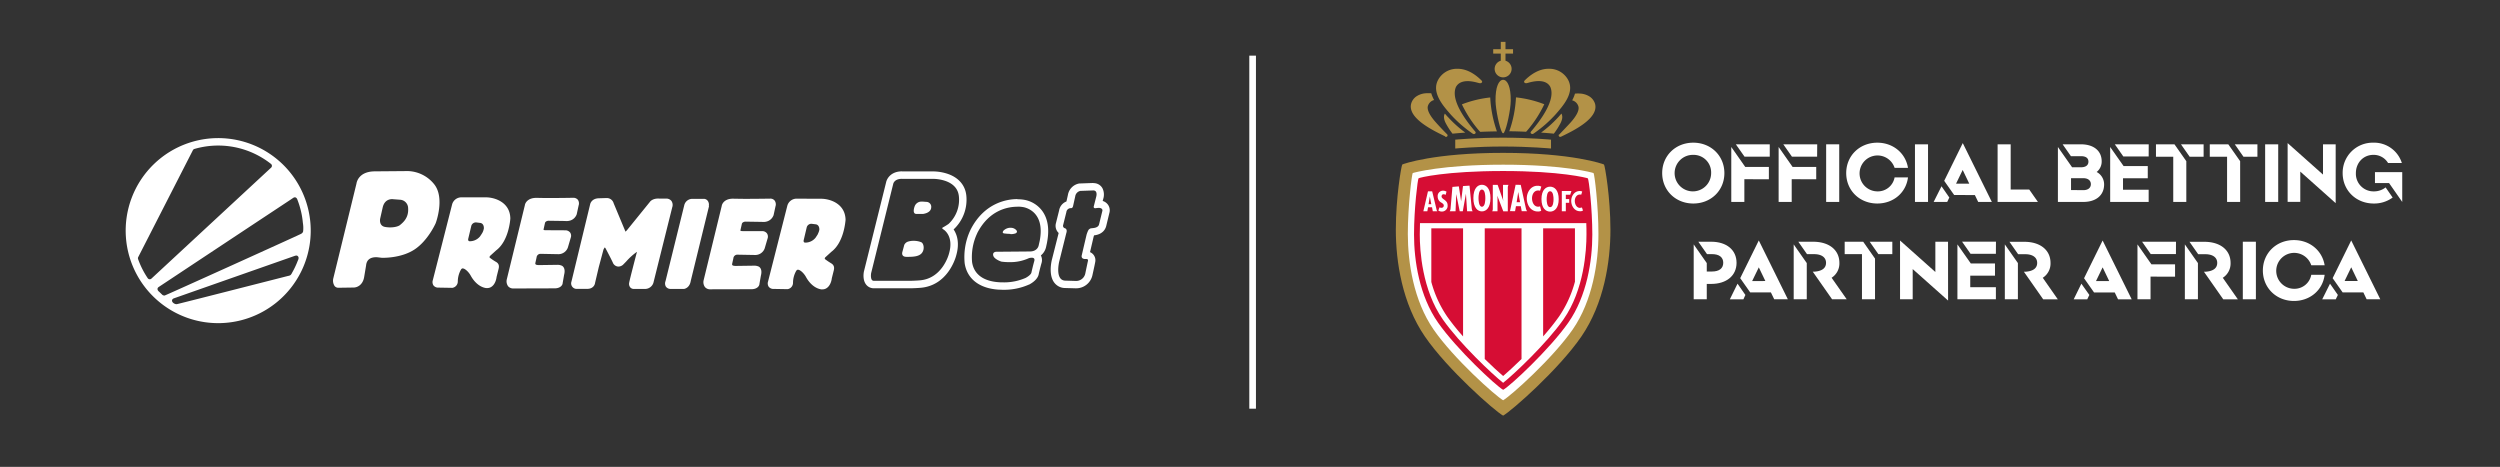 <svg xmlns="http://www.w3.org/2000/svg" viewBox="0 0 1253 234"><rect x="0" y="0" width="1253" height="234" fill="#333333" stroke="none"/><defs><style>.cls-1{fill:#fff;}.cls-2{fill:#b39247;}.cls-3{fill:#d60d34;}</style></defs><g id="Layer_1" data-name="Layer 1"><path class="cls-1" d="M248.3,131.09a31.53,31.53,0,0,1-2.75-1.87c-.19-.16-.2-.25-.2-.28a1.29,1.29,0,0,1,.25-.66l3.1-2.81c6.32-4.76,7.05-15.39,7.08-15.93-.11-8.3-7.94-10.59-12.08-10.63l-12.23,0a4.82,4.82,0,0,0-4.84,3.42l-9.7,38.09a3.13,3.13,0,0,0,.32,2.63,3,3,0,0,0,2.6,1.1h0l6.86.12a3.23,3.23,0,0,0,2.74-3.13,12.21,12.21,0,0,1,1.58-6c.39-.61.73-.61.87-.61,1.09,0,3,1.7,4.08,3.72,1.93,3.46,4.7,5.69,7.61,6.13a4.7,4.7,0,0,0,.63,0c2.78,0,4.36-2.86,4.66-5.55l1-4C250.36,133,249.87,131.87,248.3,131.09Zm-6.45-14.57-.07.11c-.15.35-1.19,1.86-1.19,1.86a6.6,6.6,0,0,1-4.94,2.42c-1.45.12-.92-1.44-.92-1.44l1.45-6.13a2.4,2.4,0,0,1,2.52-1.86l2,.25s1.84.08,1.82,2.68A7.09,7.09,0,0,1,241.85,116.52Zm43.89,0a2.9,2.9,0,0,1,.3,2.68l-1.43,4.87a5,5,0,0,1-4.9,3.32l-8.92-.17a2,2,0,0,0-1.87,1.87l-.55,2.48c0,.14-.17.55,0,.8s.47.49,1.89.49l9.36-.13a5.42,5.42,0,0,1,2,.45c.34.17,2,1.16,1.1,4.6l-.71,4.08c0,.87-1,2.83-4.54,2.66l-20.13.06a3.31,3.31,0,0,1-2.7-1.15,4.24,4.24,0,0,1-.67-3.27l9.1-37.34c.16-1.22,1.64-3.81,6.13-3.64,1.16,0,3.05.07,5.64.07,5.64,0,12.61-.12,12.61-.12a2.92,2.92,0,0,1,2.18,1A3.26,3.26,0,0,1,290,103l-.95,4.38c-.09.29-1.31,3.84-5.9,3.38l-8.36-.12s-1.5.13-1.67,1.24l-.69,3.1a.28.28,0,0,0,0,.18,1.59,1.59,0,0,0,1,.22l10,.05A3,3,0,0,1,285.74,116.54ZM217.59,92.31a17.55,17.55,0,0,0-13.1-6.57h0L188,85.88c-8.08,0-9.21,5.22-9.35,6.18L167,139.73a4.87,4.87,0,0,0,.71,3.63,2.38,2.38,0,0,0,1.91.86l7.65-.11c1.59,0,4.47-1.07,5.22-5.11l1-6c.27-2.71,2-4.08,5-4.08a7.79,7.79,0,0,1,1.21.09l1.71.2H192c2.18,0,9.75-.29,15.59-4.06,6.72-4.32,10.57-12.82,10.76-13.25S223.05,99.09,217.59,92.31ZM169.66,143v0h0Zm34.89-38.66c.39,5.1-2.94,7.46-4,8.4s-4.31,1.61-7.57,1-2.43-4.21-2.43-4.21l1.26-5.58c1.13-4.87,5.33-4.1,5.33-4.1l3.42.26A4.27,4.27,0,0,1,204.55,104.34Zm180.14,15.27-1.43,4.88a5,5,0,0,1-4.9,3.31l-8.92-.16a2,2,0,0,0-1.88,1.86L367,132c0,.13-.16.54,0,.79s.47.49,1.88.49l9.37-.13a5.42,5.42,0,0,1,2,.45c.34.17,2,1.16,1.1,4.6l-.72,4.09c0,.87-1,2.83-4.53,2.66L356,145a3.31,3.31,0,0,1-2.7-1.15,4.2,4.2,0,0,1-.67-3.27l9.1-37.35c.16-1.22,1.59-3.85,6.13-3.64,1.15,0,3,.07,5.64.07,5.64,0,12.61-.11,12.61-.11h0a2.69,2.69,0,0,1,2.16,1,3.28,3.28,0,0,1,.4,2.9l-.95,4.38c-.09.28-1.33,3.83-5.9,3.38l-8.36-.13s-1.5.13-1.67,1.25l-.69,3.09a.28.28,0,0,0,0,.18c.07.08.36.23,1,.23l10,0a3,3,0,0,1,2.27,1.1A2.9,2.9,0,0,1,384.69,119.61Zm-48.17-18.9A3.26,3.26,0,0,0,334,99.53h-3.54c-3.31-.22-4.6,1.47-4.68,1.59l-11.43,14.11a5.75,5.75,0,0,1-.84.86.21.21,0,0,1-.06-.1l-5.89-14.12a3.55,3.55,0,0,0-3.36-2.61h-.28l-3.88.12c-3.58.13-4.21,2.81-4.23,2.9l-9.38,38.79a2.77,2.77,0,0,0,3,3.7h4.68c2.84.13,4-1.71,4.14-3l1.85-7.86,2.36-8.81a6.65,6.65,0,0,1,.64-1.09,1.32,1.32,0,0,1,.36.38s2.54,4.75,3.66,7.15a3.11,3.11,0,0,0,2.84,2.07,3.65,3.65,0,0,0,2.26-.88l1.63-1.66a31,31,0,0,1,5.37-4.85c0,.14-.05.27-.08.4-.14.54-3.49,13.31-3.78,15a2.81,2.81,0,0,0,.43,2.29,2.28,2.28,0,0,0,1.65.9l5.55,0a4.42,4.42,0,0,0,4.48-3l9.45-37.9A3.55,3.55,0,0,0,336.52,100.71ZM323,143.58h0Zm93.32-11.78a28.77,28.77,0,0,1-2.75-1.87c-.2-.15-.2-.25-.21-.28a1.33,1.33,0,0,1,.26-.66l3.09-2.81c6.33-4.76,7-15.39,7.09-15.93-.12-8.3-7.95-10.59-12.08-10.63l-12.24-.05a4.83,4.83,0,0,0-4.84,3.42l-9.69,38.1a3.07,3.07,0,0,0,.32,2.62,3,3,0,0,0,2.59,1.1h0l6.87.12a3.22,3.22,0,0,0,2.73-3.13,12.08,12.08,0,0,1,1.58-6c.39-.62.73-.62.88-.62,1.09,0,3,1.7,4.08,3.72,1.92,3.46,4.7,5.69,7.61,6.13a4.7,4.7,0,0,0,.63,0c2.78,0,4.35-2.86,4.66-5.55l1-4C418.32,133.75,417.83,132.58,416.27,131.8Zm-6.34-14.59-.06.11c-.16.35-1.19,1.86-1.19,1.86a6.62,6.62,0,0,1-4.94,2.42c-1.46.12-.93-1.44-.93-1.44l1.45-6.13a2.4,2.4,0,0,1,2.52-1.86l2,.25s1.85.07,1.83,2.67A7,7,0,0,1,409.93,117.21Zm-54.64-13.79-9.14,37.39c-.55,3.57-3.24,4-3.36,4h-6.66a2.85,2.85,0,0,1-2.46-1.19,3.18,3.18,0,0,1-.17-2.69L343,102.66a4.19,4.19,0,0,1,4.17-3l5.44,0a2.46,2.46,0,0,1,2,.86,3.22,3.22,0,0,1,.66,2.61Z"/><path class="cls-1" d="M509.92,103.57a16,16,0,0,1,2.66.19s11.54,1.29,8.52,16.95l-.51,2.27s-.47,3.06-4.47,3.06h-.27l-16.4.14h0c-.16,0-2.06,0-1.65,1.85s3.78,3,4.07,3.09a26.81,26.81,0,0,0,4,.26,22.26,22.26,0,0,0,9.84-2,5.44,5.44,0,0,1,1.38-.21c.84,0,1.68.31,1.29,1.69-.72,2.52-1.46,5.85-1.46,5.85s-.24,1.16-2.9,2.59a26.88,26.88,0,0,1-11.26,2.22c-.61,0-1.23,0-1.87-.05-8-.46-12.74-4-13.67-10a28,28,0,0,1,2.45-14.32l.19-.44c6-11.58,15.48-13.1,20.08-13.1m-3.5,13.72a6.31,6.31,0,0,0,2.32-.29c.41-.06,1.63-.75.42-1.88a3.74,3.74,0,0,0-2.56-1,2.15,2.15,0,0,0-.32,0l-.29,0a5.12,5.12,0,0,0-3.09,1.47c-.85,1.17.11,1.36.53,1.39l1.5.15c.57,0,1.06.07,1.49.07m3.5-17.46c-4.69,0-16.36,1.48-23.39,15.13a1.74,1.74,0,0,0-.1.19l-.18.41A31.74,31.74,0,0,0,483.5,132V132c1.21,7.82,7.46,12.62,17.14,13.18.7,0,1.4.06,2.09.06a30.64,30.64,0,0,0,13-2.62l.09,0c3.58-1.93,4.52-4,4.76-5.07,0-.18.75-3.31,1.41-5.62a5.15,5.15,0,0,0-.3-3.91,7.52,7.52,0,0,0,2.61-4.27l.48-2.19a.44.44,0,0,0,0-.1c1.27-6.55.44-11.86-2.44-15.79a14.32,14.32,0,0,0-9.17-5.56,19.9,19.9,0,0,0-3.23-.24Z"/><path class="cls-1" d="M547.77,95.42l.64.07c1.84.41,1,3.18,1,3.18l-1.23,4.83a.67.67,0,0,0,.72.85.8.8,0,0,0,.27,0,10,10,0,0,1,1.75-.16c2.12.2,1.55,1.65,1.55,1.65l-1.6,6.54c-.26,1.25-1.5,1.79-3.05,1.94s-1.37.2-1.95.59-1.28,2.71-1.28,2.71l-2.46,10.51c-.19,1.51,1.1,1.68,1.69,1.68h.28a1.62,1.62,0,0,1,.3,0c.95,0,1,.55.88,1s-1.34,6.32-1.34,6.32a4.67,4.67,0,0,1-4.65,3.68h-.06l-5.44-.16c-5.16-.33-2.92-9.52-2.92-9.52l3.55-14.26c.74-2.13-.68-2.47-.68-2.47a1.25,1.25,0,0,1-.91-1.54l1.64-6.59a2.2,2.2,0,0,1,2.25-1.94h.13c.83,0,1-1.17,1-1.17l1.05-4.72a3.28,3.28,0,0,1,2.58-2.76l6.35-.23m0-3.73h-.13l-6.36.23-.36,0a7,7,0,0,0-5.73,5.69l-.75,3.34a5.81,5.81,0,0,0-3.67,4.5l-1.61,6.43a5,5,0,0,0,1.38,4.87L527.2,130.2c-.3,1.24-1.66,7.57,1.14,11.37a6.83,6.83,0,0,0,5.15,2.78h.14l5.42.15h.19a8.35,8.35,0,0,0,8.29-6.59c.87-3.94,1.34-6.15,1.4-6.61a4.4,4.4,0,0,0-2.61-4.93l1.83-7.83c.06-.19.13-.39.2-.58,4.62-.53,5.8-3.45,6.11-4.78L556,106.8a4.84,4.84,0,0,0-.5-3.92,5,5,0,0,0-2.83-2.16l.26-1a7.16,7.16,0,0,0-.4-5.41,5,5,0,0,0-3.34-2.42,2.2,2.2,0,0,0-.37-.06l-.63-.08a3.24,3.24,0,0,0-.44,0Z"/><path class="cls-1" d="M452.05,89.65c.22,0,.46,0,.7,0h15.09c.51,0,11.86.09,12.75,8.72a16.49,16.49,0,0,1-5.17,13.86,27.93,27.93,0,0,1-2.71,1.68s-1,.38,0,1c0,0,5.67,3.09,2.86,12.42,0,0-3.18,12.29-14.58,13.18,0,0-1.47.14-4.22.22l-17,0-1.93,0c-1.83-.09-1.24-3.79-1.24-3.79l11.07-44.72s.41-2.59,4.37-2.59m10.52,17.6s4-.37,4.16-3.22a2.47,2.47,0,0,0-2.47-2.83h0l-1.62-.13a3.52,3.52,0,0,0-.57,0,3.6,3.6,0,0,0-3.69,2.53s-1.31,3.48.79,3.64l3.4,0m-7.5,21.51c2.67,0,5.53-.17,6.94-1.87,1.56-1.88,1-4.89-.29-5.47a10.14,10.14,0,0,0-3.84-.69,9,9,0,0,0-2.82.41,3.14,3.14,0,0,0-1.9,1.81l0,.1-.86,3.17s-.89,2.52,2,2.54h.82m-3-42.85h0c-5.44,0-7.58,3.49-8,5.52L433,136.06a1.7,1.7,0,0,0-.06.31c-.2,1.21-.47,4.25,1.2,6.31a4.81,4.81,0,0,0,3.54,1.8h.23l1.9,0,16.95,0h.11c2.64-.07,4.18-.21,4.44-.23,13.46-1.07,17.48-14.54,17.85-15.88,1.94-6.47.54-10.76-1.21-13.38a20.36,20.36,0,0,0,6.37-17c-.52-5-3.7-8.8-8.95-10.72a23.6,23.6,0,0,0-7.52-1.36h-15l-.82,0Z"/><path class="cls-1" d="M133.16,75.79a46.37,46.37,0,1,0,22.57,40.5A46.38,46.38,0,0,0,133.16,75.79ZM88.65,152.44c-1.19.18-3.25-1.3-2.1-2.55a1.63,1.63,0,0,1,.66-.38c.51-.2,58.36-20.51,60.24-21.17.71-.25,1.48-.52,2,.27s-.09,1.75-.37,2.48c-.38,1-.8,1.92-1.24,2.85s-.93,1.85-1.44,2.75a4.47,4.47,0,0,1-.75,1.15,2.9,2.9,0,0,1-1.28.46C136.09,140.41,89.58,152.3,88.65,152.44Zm63.28-36.51c-.24,1.16-1.38,1.39-2.35,1.89-1.21.63-66.49,30.2-67.06,30.3a1.66,1.66,0,0,1-1.41-.61c-.53-.47-1-1-1.56-1.46-.71-.69-.9-1.58,0-2.22l.52-.34,6.27-4.15,11.28-7.48,13.92-9.22,14.16-9.38,12.1-8,7.75-5.13c.5-.33,1-.68,1.49-1,.95-.58,1.69,0,2,.91a43.66,43.66,0,0,1,2.22,7.75c.24,1.31.42,2.63.54,3.95A15.1,15.1,0,0,1,151.93,115.93ZM69.26,128.88l27.42-53.6a1.22,1.22,0,0,1,.75-.62A42.59,42.59,0,0,1,131.24,79a43,43,0,0,1,4.57,3.15,1.23,1.23,0,0,1,.08,1.87l-60,55.62a1.22,1.22,0,0,1-1.84-.2,42.82,42.82,0,0,1-4.84-9.57A1.28,1.28,0,0,1,69.26,128.88Z"/></g><g id="Livello_1" data-name="Livello 1"><rect class="cls-1" x="626.15" y="27.89" width="3.33" height="176.95"/><path class="cls-2" d="M724.25,68.47a1.31,1.31,0,0,0,.59.12.7.7,0,0,0,.54-.3.71.71,0,0,0-.06-.94c-.1-.13-2.91-2.91-5.66-6-3.07-3.42-4.56-6.38-4-8.22a4.39,4.39,0,0,1,3.11-3,16.68,16.68,0,0,1-1.42-3.37,17.64,17.64,0,0,0-3,0,9.88,9.88,0,0,0-4,1.27,6.56,6.56,0,0,0-3.1,4c-1.79,7.35,11.38,13.55,17,16.28"/><path class="cls-2" d="M738.14,67a1.19,1.19,0,0,0,.61.19,1,1,0,0,0,.56-.2.67.67,0,0,0,.11-1c-4.48-5.25-12.63-15.86-9.68-22.43,2.48-4.53,9.42-2.49,11-2.06.89.24,1.57.42,2.05-.27.24-.4-.28-.93-.36-1-4.72-4.68-9-5.75-11.78-5.75a5.24,5.24,0,0,0-.56,0,10.66,10.66,0,0,0-9.3,5.54c-3.44,6.36,2.49,13,6.32,17.39a62.64,62.64,0,0,0,11,9.57"/><path class="cls-2" d="M725.49,58.46l-.21-.24c-.36-.41-.74-.84-1.12-1.29-.74,1.3-.53,3.11.67,5.22A35.44,35.44,0,0,0,728,67s2.31-.25,6.41-.53a59.21,59.21,0,0,1-8.87-8"/><path class="cls-2" d="M741.37,65.51c0,.06.4.43.51.57,2.68-.11,5.41-.2,8.37-.23a60.72,60.72,0,0,1-3.35-17,55.51,55.51,0,0,0-14.19,3.45,59.44,59.44,0,0,0,8.66,13.26"/><path class="cls-2" d="M752.19,30.44a4.25,4.25,0,1,0,2.36,0V26.88h3.79V24.65h-3.79V21h-2.36v3.65H748.4v2.23h3.79Z"/><path class="cls-2" d="M803.92,82.45c-.6-.3-15.92-5.82-50.55-5.83s-50,5.53-50.55,5.83c-.45.47-3.23,16.53-3.23,32.66s3.22,37,14.55,53.53,35,37.35,39.23,39.68c4.19-2.33,27.91-23.16,39.23-39.68s14.55-37.41,14.55-53.53-2.78-32.19-3.23-32.66"/><path class="cls-2" d="M781.42,67.35a.73.73,0,0,0,.48,1.24,1.25,1.25,0,0,0,.58-.12c5.61-2.73,18.78-8.93,17-16.28a6.63,6.63,0,0,0-3.1-4,9.93,9.93,0,0,0-4-1.27,17.74,17.74,0,0,0-3,0,16.61,16.61,0,0,1-1.41,3.37,4.39,4.39,0,0,1,3.11,3c.6,1.84-.89,4.8-4,8.22-2.74,3-5.55,5.83-5.65,6"/><path class="cls-2" d="M766,41.47c1.62-.43,8.56-2.47,11,2.06,2.94,6.57-5.2,17.18-9.68,22.43a.67.67,0,0,0,.11,1,1,1,0,0,0,.55.2,1.21,1.21,0,0,0,.62-.19,62.73,62.73,0,0,0,11-9.57c3.84-4.4,9.77-11,6.33-17.39a10.66,10.66,0,0,0-9.31-5.54,5,5,0,0,0-.55,0c-2.78,0-7.07,1.07-11.79,5.75-.07.08-.59.61-.35,1,.48.69,1.16.51,2.05.27"/><path class="cls-2" d="M782.58,56.93c-.38.45-.76.88-1.12,1.29l-.21.24a59.21,59.21,0,0,1-8.87,8c4.1.28,6.41.53,6.41.53a35.44,35.44,0,0,0,3.12-4.85c1.2-2.11,1.41-3.92.67-5.22"/><path class="cls-2" d="M764.85,66.08c.11-.14.47-.51.52-.57A59.44,59.44,0,0,0,774,52.25a55.61,55.61,0,0,0-14.19-3.45,60.19,60.19,0,0,1-3.36,17c3,0,5.69.12,8.37.23"/><path class="cls-2" d="M753.37,40c-2.13,0-3.91,3.48-3.81,10.57.06,4.36,2,13.53,3.28,15.78.19.32.37.45.53.45s.33-.13.52-.45c1.32-2.25,3.23-11.42,3.29-15.78.1-7.09-1.68-10.57-3.81-10.57"/><path class="cls-2" d="M753.37,69c-13.56,0-24,1-24,1v4.44s10.38-1,24-1,24,1,24,1V70s-10.49-1-24-1"/><path class="cls-1" d="M798.69,86.74c-.53-.24-14.64-4.2-45.32-4.2s-44.79,4-45.32,4.2c-.4.41-2.45,16.36-2.45,30.53s2.86,33.35,12.91,47.89,30.87,33.14,34.86,35.46c4-2.32,24.88-21.07,34.85-35.46s12.92-33.71,12.92-47.89-2-30.12-2.45-30.53"/><path class="cls-3" d="M786,161.75c-9.39,13.39-29.13,31.74-32.61,33.63-3.48-1.89-23.22-20.24-32.61-33.63s-12.07-31.11-12.07-44.19,1.87-27.82,2.26-28.19,13.69-3.66,42.42-3.66,41.92,3.43,42.42,3.66,2.26,15.11,2.26,28.19-2.67,30.78-12.07,44.19"/><path class="cls-1" d="M795,111.81H711.7c-.07,1.91-.11,3.84-.11,5.75,0,7.84,1.13,27.68,11.56,42.56,8.49,12.12,24.89,27.54,30.22,31.75,5.33-4.21,21.73-19.63,30.22-31.75,10.43-14.88,11.55-34.72,11.55-42.56,0-1.91,0-3.84-.1-5.75"/><path class="cls-3" d="M795,111.81a200.18,200.18,0,0,0-1.72-20.11c-4.05-.89-16.73-3.15-40-3.15s-35.9,2.26-40,3.15a200.18,200.18,0,0,0-1.72,20.11Z"/><path class="cls-1" d="M722.55,98.36a.93.93,0,0,1,1-1,1.92,1.92,0,0,1,1,.32l.44-1.62a3.36,3.36,0,0,0-1.77-.5,2.7,2.7,0,0,0-2.65,3,3.35,3.35,0,0,0,1.86,3c.57.41,1.19.7,1.19,1.48a1.08,1.08,0,0,1-1.15,1.1,2.29,2.29,0,0,1-1-.21l-.57,1.59a3.18,3.18,0,0,0,1.72.51,2.85,2.85,0,0,0,2.92-3.16c0-2.75-3.05-2.84-3.05-4.51"/><path class="cls-1" d="M726.63,105.87h2.89l.35-8.77h0v.23l1.73,8.54h1.55l1.58-8.77h0l.58,8.77h2.78a2.85,2.85,0,0,1-.43-1.25c-.09-.72-1-10.36-1.14-11.57q-1.65.09-3.27.21l-.94,7.62h0l-1.14-7.47-3.22.27c-.14,1.72-.88,10.37-.94,11a2.76,2.76,0,0,1-.41,1.19"/><path class="cls-1" d="M765.23,99.43c0,3.32,2,6.57,5.51,6.57a3.07,3.07,0,0,0,1.71-.37l-.57-2.22a2.86,2.86,0,0,1-.94.19c-2.15,0-3.09-2.31-3.09-4.19s.94-3.94,3.1-3.94a3.66,3.66,0,0,1,.93.13l.62-2.08a4.79,4.79,0,0,0-1.37-.41l-.56,0c-3.32,0-5.34,3.23-5.34,6.35"/><polygon class="cls-1" points="786.99 97.6 787.6 95.72 782.78 95.72 782.78 105.87 784.79 105.87 784.79 101.65 786.48 101.65 786.48 99.77 784.79 99.77 784.79 97.6 786.99 97.6"/><path class="cls-1" d="M792,104.19c-1.71.06-2.65-1.66-2.71-3.35s.92-3.33,2.48-3.33a2.89,2.89,0,0,1,.75.06L793,96a2.92,2.92,0,0,0-1.36-.26c-2.67.09-4.22,2.67-4.14,5.13s1.72,5.11,4.55,5a2.08,2.08,0,0,0,1.34-.37l-.53-1.53a2,2,0,0,1-.8.16"/><path class="cls-1" d="M747.84,105.87h2.71V99.38l-.11-1.31,0,0,3,7.84h2.27V94a2.8,2.8,0,0,1,.37-1.36l-2.72,0h-.05v6.14a9.08,9.08,0,0,0,.19,2l0,0-2.88-8.12-2.43,0v12a2,2,0,0,1-.31,1.21"/><path class="cls-1" d="M742.74,103.61c-1.6,0-1.71-3.27-1.71-4.3s.11-4.3,1.71-4.3,1.71,3.15,1.71,4.3-.11,4.3-1.71,4.3m0-11c-2.15,0-4.28,1.82-4.28,6.67s2.13,6.67,4.28,6.67,4.28-1.82,4.28-6.67-2.13-6.67-4.28-6.67"/><path class="cls-1" d="M760.69,97.86l.26-1.64h0l.27,1.64.62,3.47h-1.7Zm-1.34,8,.44-2.52h2.43l.46,2.52h2.72a3.3,3.3,0,0,1-.57-1.2c-.16-.67-2.3-10.45-2.63-12l-2.57-.06-2.82,13.22Z"/><path class="cls-1" d="M776.91,103.84c-1.61,0-1.72-3.06-1.72-4s.11-4,1.72-4,1.72,3,1.72,4-.11,4-1.72,4m0-10.28c-2.17,0-4.32,1.7-4.32,6.25s2.15,6.25,4.32,6.25,4.31-1.7,4.31-6.25-2.14-6.25-4.31-6.25"/><path class="cls-1" d="M716,102.33l.43-2.67.21-1.2h0l.22,1.2.5,2.67Zm1.76-6.44H715.7l-2.32,10h2l.36-2h2l.37,2h2.29a1.81,1.81,0,0,1-.39-.8c-.11-.52-2.2-9.17-2.2-9.17"/><path class="cls-3" d="M789.36,141.31V114.43H773.42V168.6a113.75,113.75,0,0,0,8-10,57.12,57.12,0,0,0,7.91-17.3"/><path class="cls-3" d="M717.38,114.43v26.88a56.88,56.88,0,0,0,7.91,17.3,113.75,113.75,0,0,0,8,10V114.43Z"/><path class="cls-3" d="M744.15,114.43v65.5c3.67,3.6,7,6.62,9.22,8.54,2.24-1.92,5.55-4.94,9.22-8.54v-65.5Z"/><path class="cls-1" d="M848.68,71.51c8.86,0,15.58,6.55,15.58,15.26S857.54,102,848.68,102s-15.59-6.55-15.59-15.25S839.81,71.51,848.68,71.51Zm0,6.11a9.15,9.15,0,1,0,8.94,9.15A8.79,8.79,0,0,0,848.68,77.62Z"/><path class="cls-1" d="M874.27,89.82v11.39h-6.55V73.67l7,10h11.84v6.18ZM887,78.51H874.35L870,72.33h17Z"/><path class="cls-1" d="M898,89.82v11.39h-6.55V73.67l7,10h11.84v6.18Zm12.74-11.31H898.11l-4.32-6.18h17Z"/><path class="cls-1" d="M921.82,101.21h-6.55V72.33h6.55Z"/><path class="cls-1" d="M925.32,86.77c0-8.71,6.71-15.26,15.58-15.26,7.85,0,14.16,5.17,15.38,12.61h-6.71a9,9,0,1,0-8.67,11.8,8.53,8.53,0,0,0,8.67-7h6.71C955.34,96.57,949,102,940.9,102,932,102,925.32,95.43,925.32,86.77Z"/><path class="cls-1" d="M966.33,101.21h-6.55V72.33h6.55Z"/><path class="cls-1" d="M973.08,93.36,977,99l-1.06,2.2h-6.79Zm25.23,7.85h-6.84l-1.67-3.46H979.43l-5-7.12,9.31-18.91ZM987,92.06l-3.3-6.88-3.33,6.88Z"/><path class="cls-1" d="M1001.2,101.21V72.33h6.55V95h9.31l4.35,6.22Z"/><path class="cls-1" d="M1044.16,101.21h-12.74V73.67l7.12,10.17h4.4c2.4,0,3.78-1,3.78-2.81s-1.3-2.76-3.78-2.76h-5l-4.15-5.94h9.2c6.38,0,10.37,3.29,10.37,8.5a6.61,6.61,0,0,1-2.52,5.37,7,7,0,0,1,3.74,6.35C1054.53,97.87,1050.54,101.21,1044.16,101.21Zm0-5.9c2.32,0,3.78-1.14,3.78-3s-1.46-3-3.78-3H1038v5.94Z"/><path class="cls-1" d="M1076.91,101.21h-19.29V73.67l6.72,9.56h12.12v6.1h-12.41v5.78h12.86Zm0-22.78h-12.7l-4.27-6.1h17Z"/><path class="cls-1" d="M1089.23,78.55h-8.66V72.33h9.27l5.94,8.46v20.42h-6.55Zm3.87-6.22h11.35v6.22h-7Z"/><path class="cls-1" d="M1116.21,78.55h-8.67V72.33h9.28l5.94,8.46v20.42h-6.55Zm3.86-6.22h11.35v6.22h-7Z"/><path class="cls-1" d="M1141.84,101.21h-6.55V72.33h6.55Z"/><path class="cls-1" d="M1170.64,101.82,1152.9,86v15.17h-6.34V71.72l17.73,15.78V72.33h6.35Z"/><path class="cls-1" d="M1174.14,86.77a15.06,15.06,0,0,1,15.38-15.26,14.55,14.55,0,0,1,14.28,10.17h-6.92a8.36,8.36,0,0,0-7.36-4.06c-5,0-8.75,3.94-8.75,9.15a8.82,8.82,0,0,0,9,9.15,9.35,9.35,0,0,0,5.9-2L1199.2,99a15.56,15.56,0,0,1-9.48,3C1180.85,102,1174.14,95.43,1174.14,86.77ZM1204,101.21l-6.59-9.44h-7.08V86.28H1204Z"/><path class="cls-1" d="M855.43,142.3V150h-6.55V122.49l6.55,9.36v4.23h2.64c3.58,0,5.62-1.59,5.62-4.36s-2-4.35-5.62-4.35h-2.52l-4.35-6.22h6.43c7.77,0,12.73,4.15,12.73,10.57s-5,10.58-12.73,10.58Z"/><path class="cls-1" d="M870.85,142.18l3.94,5.65-1,2.2h-6.8ZM896.07,150h-6.83l-1.67-3.46H877.19l-5-7.12,9.32-18.91Zm-11.27-9.15L881.51,134l-3.34,6.88Z"/><path class="cls-1" d="M899,122.49l6.55,9.36V150H899Zm19,16.72L925.57,150h-7.33l-9.68-13.83.65,0c3.95-.25,6-1.75,6-4.44s-2.19-4.35-6-4.35h-3.54l-4.35-6.22h7.44c8,0,13.14,4.15,13.14,10.57A8.48,8.48,0,0,1,918,139.21Z"/><path class="cls-1" d="M933.22,127.37h-8.67v-6.22h9.28l5.93,8.46V150h-6.54Zm3.86-6.22h11.35v6.22h-7Z"/><path class="cls-1" d="M976.38,150.64l-17.74-15.78V150H952.3V120.54L970,136.32V121.15h6.35Z"/><path class="cls-1" d="M1000.34,150H981.06V122.49l6.71,9.56h12.12v6.1h-12.4v5.78h12.85Zm0-22.78H987.65l-4.27-6.1h17Z"/><path class="cls-1" d="M1004.82,122.49l6.55,9.36V150h-6.55Zm19,16.72,7.56,10.82h-7.32l-9.68-13.83.65,0c3.95-.25,6-1.75,6-4.44s-2.2-4.35-6-4.35h-3.54l-4.35-6.22h7.44c8,0,13.14,4.15,13.14,10.57A8.48,8.48,0,0,1,1023.86,139.21Z"/><path class="cls-1" d="M1043.18,142.18l4,5.65-1.06,2.2h-6.79Zm25.23,7.85h-6.84l-1.67-3.46h-10.37l-5-7.12,9.31-18.91Zm-11.27-9.15-3.3-6.88-3.33,6.88Z"/><path class="cls-1" d="M1077.85,138.64V150h-6.55V122.49l7,10h11.84v6.18Zm12.73-11.31h-12.65l-4.32-6.18h17Z"/><path class="cls-1" d="M1095.05,122.49l6.55,9.36V150h-6.55Zm19,16.72,7.57,10.82h-7.32l-9.68-13.83.65,0c3.94-.25,6-1.75,6-4.44s-2.2-4.35-6-4.35h-3.54l-4.36-6.22h7.45c8,0,13.14,4.15,13.14,10.57A8.47,8.47,0,0,1,1114.09,139.21Z"/><path class="cls-1" d="M1130.65,150h-6.55V121.15h6.55Z"/><path class="cls-1" d="M1134.15,135.59c0-8.71,6.71-15.26,15.58-15.26,7.85,0,14.16,5.17,15.38,12.61h-6.71a9,9,0,1,0-8.67,11.8,8.53,8.53,0,0,0,8.67-7h6.71c-.94,7.65-7.28,13.1-15.38,13.1C1140.86,150.84,1134.15,144.25,1134.15,135.59Z"/><path class="cls-1" d="M1167.8,142.18l3.94,5.65-1.06,2.2h-6.79ZM1193,150h-6.84l-1.66-3.46h-10.38l-5-7.12,9.31-18.91Zm-11.27-9.15-3.3-6.88-3.33,6.88Z"/></g></svg>